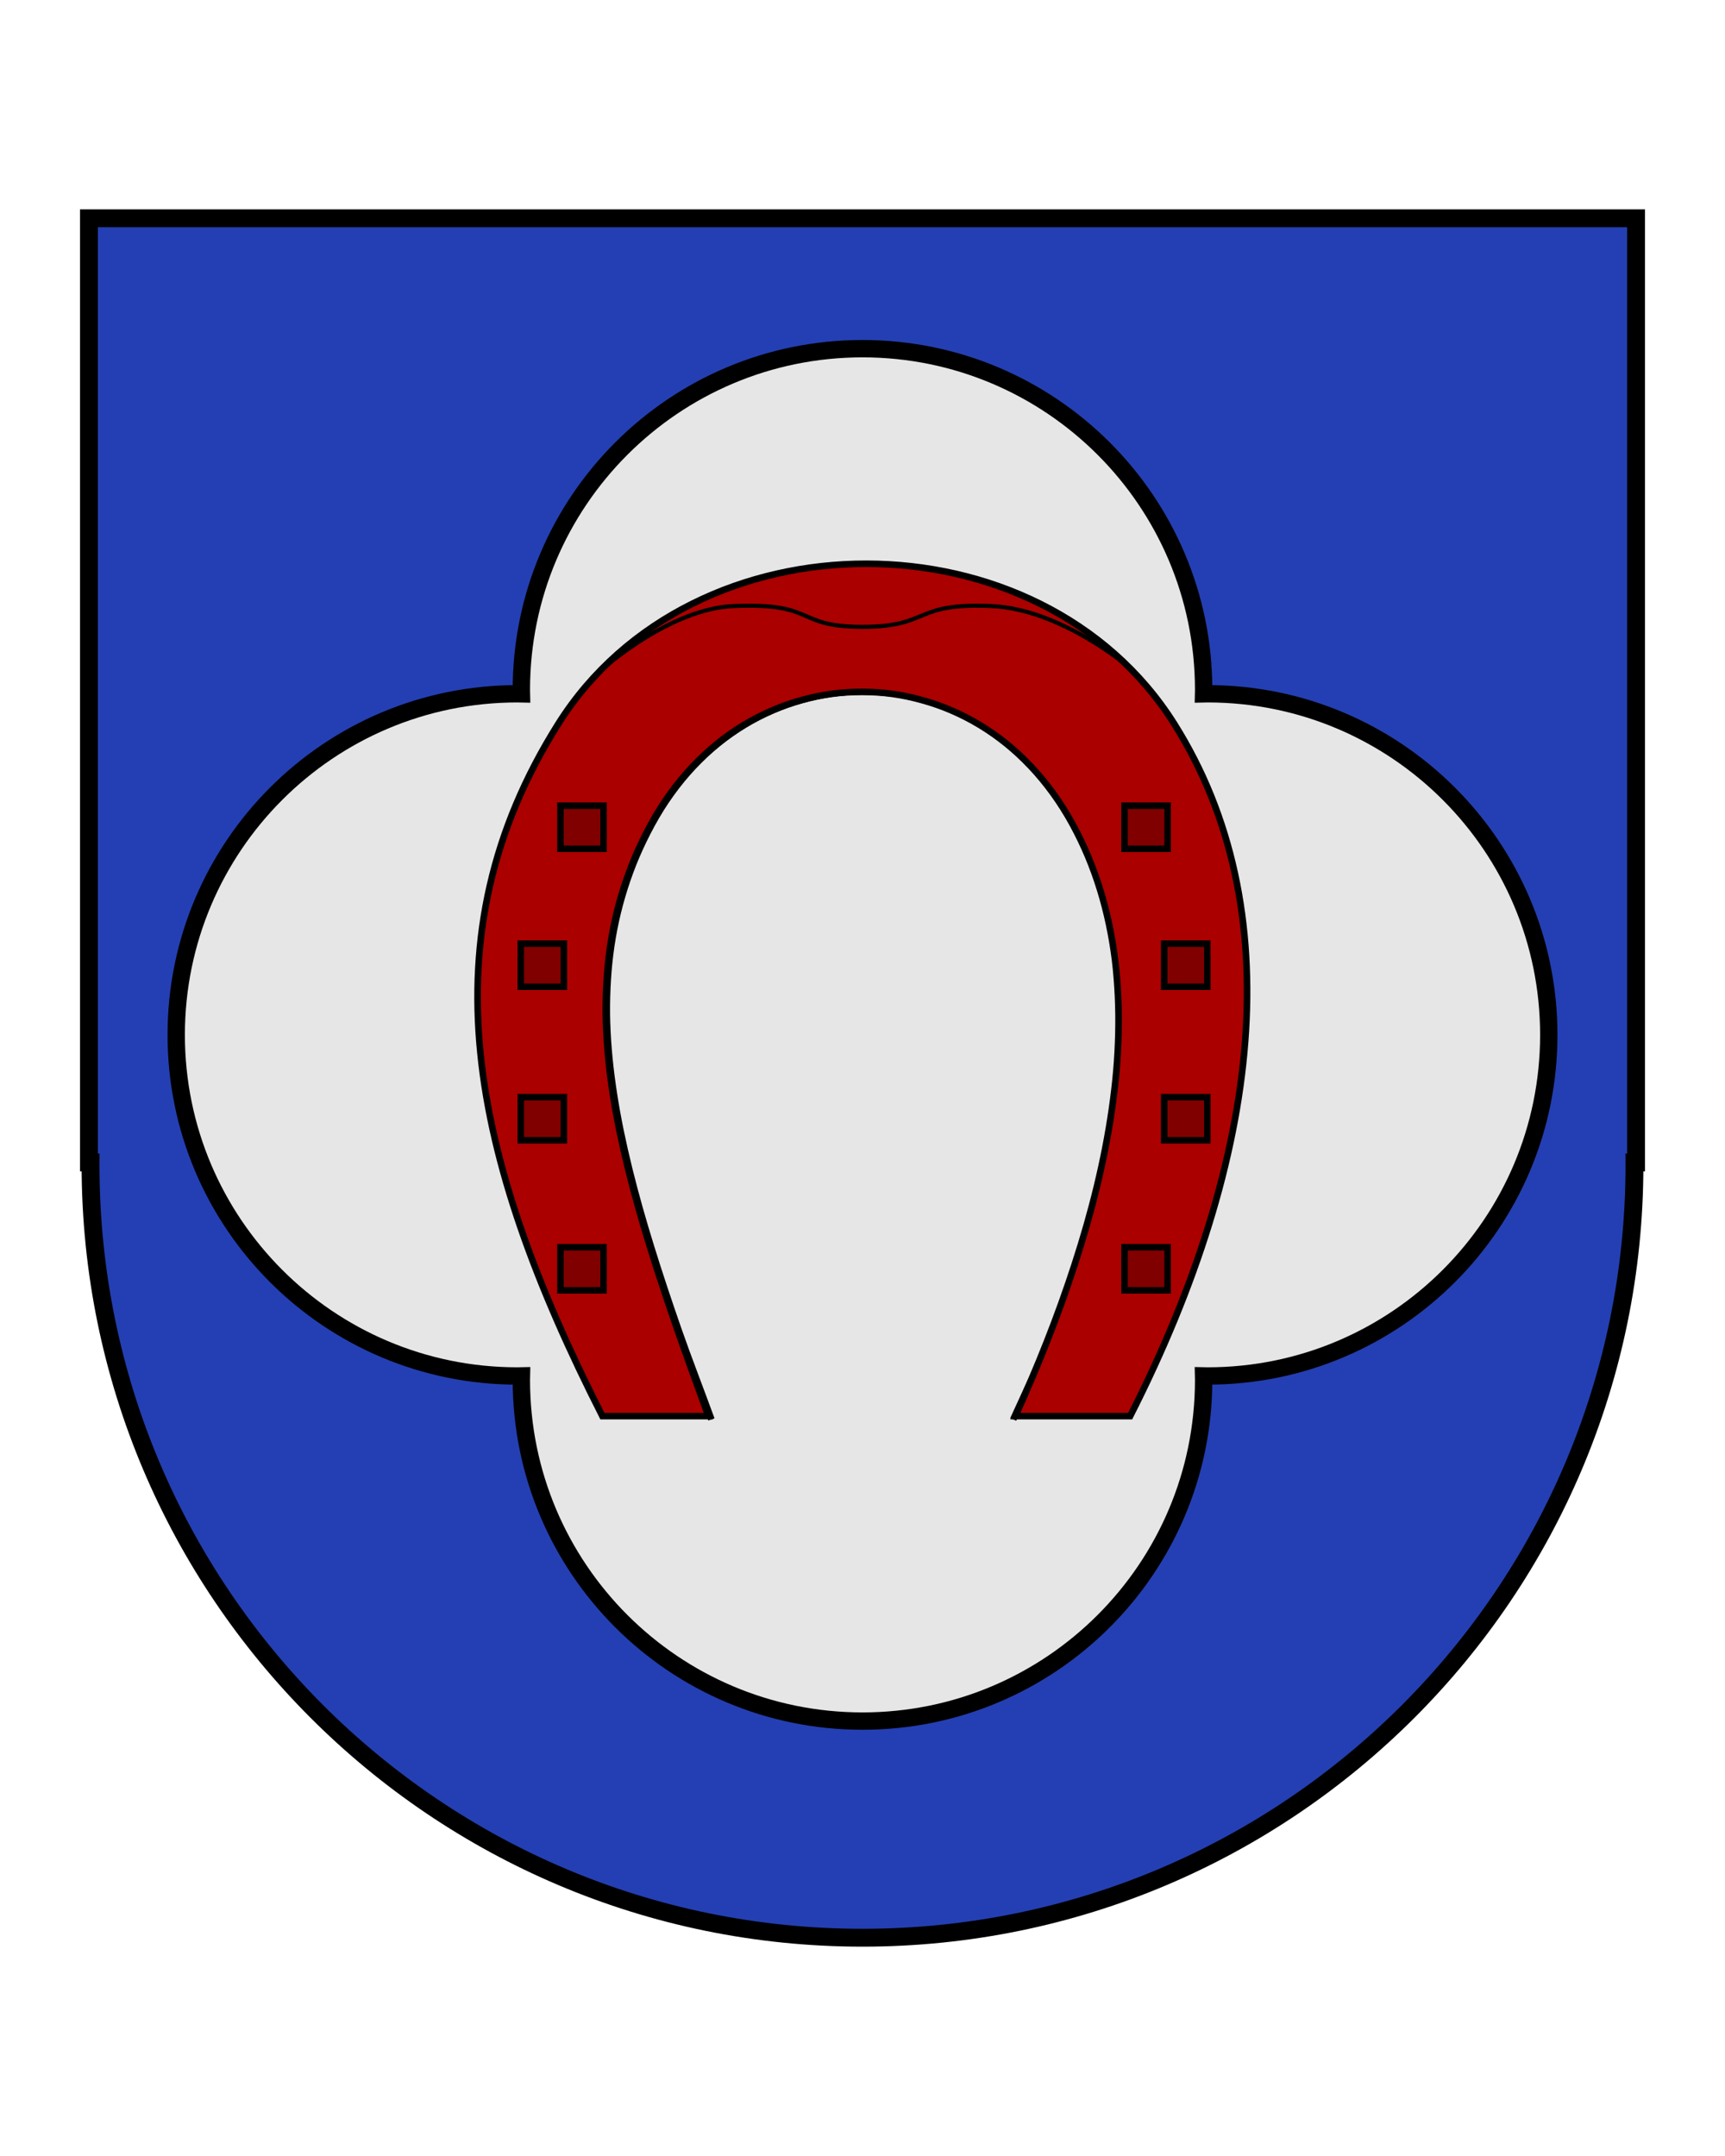 <?xml version="1.0" encoding="UTF-8" standalone="no"?>
<!-- Created with Inkscape (http://www.inkscape.org/) -->
<svg
   xmlns:dc="http://purl.org/dc/elements/1.1/"
   xmlns:cc="http://web.resource.org/cc/"
   xmlns:rdf="http://www.w3.org/1999/02/22-rdf-syntax-ns#"
   xmlns:svg="http://www.w3.org/2000/svg"
   xmlns="http://www.w3.org/2000/svg"
   xmlns:sodipodi="http://sodipodi.sourceforge.net/DTD/sodipodi-0.dtd"
   xmlns:inkscape="http://www.inkscape.org/namespaces/inkscape"
   version="1.0"
   width="400"
   height="500"
   id="svg1880"
   sodipodi:version="0.32"
   inkscape:version="0.45.1"
   sodipodi:docname="Wappen-Seissen.svg"
   inkscape:output_extension="org.inkscape.output.svg.inkscape"
   sodipodi:docbase="C:\Dokumente und Einstellungen\Klaus\Eigene Dateien\Eigene Bilder">
  <sodipodi:namedview
     inkscape:window-height="788"
     inkscape:window-width="797"
     inkscape:pageshadow="2"
     inkscape:pageopacity="0"
     guidetolerance="10.0"
     gridtolerance="10.0"
     objecttolerance="10.0"
     borderopacity="1.0"
     bordercolor="#666666"
     pagecolor="#ffffff"
     id="base"
     inkscape:zoom="1.066317"
     inkscape:cx="330.45825"
     inkscape:cy="259.45265"
     inkscape:window-x="262"
     inkscape:window-y="28"
     inkscape:current-layer="svg1880" />
  <defs
     id="defs1882" />
  <g
     id="layer1">
    <path
       d="M 20.621,50.621 L 20.621,269.581 L 20.996,269.581 C 20.995,269.79 20.996,269.998 20.996,270.207 C 20.996,369.11 101.189,449.379 200,449.379 C 298.811,449.379 379.004,369.11 379.004,270.207 C 379.004,269.998 379.005,269.79 379.004,269.581 L 379.379,269.581 L 379.379,50.621 L 20.621,50.621 z "
       style="fill:#243fb3;fill-opacity:1;stroke:black;stroke-width:4.142;stroke-miterlimit:4;stroke-dasharray:none;stroke-opacity:1"
       id="rect1900" />
    <path
       d="M 200,80.862 C 156.328,80.862 120.895,116.294 120.895,159.966 C 120.895,160.29 120.927,160.609 120.931,160.931 C 120.609,160.927 120.29,160.895 119.966,160.895 C 76.294,160.895 40.862,196.328 40.862,240 C 40.862,283.672 76.294,319.105 119.966,319.105 C 120.29,319.105 120.609,319.073 120.931,319.069 C 120.927,319.391 120.895,319.71 120.895,320.034 C 120.895,363.706 156.328,399.138 200,399.138 C 243.672,399.138 279.105,363.706 279.105,320.034 C 279.105,319.71 279.073,319.391 279.069,319.069 C 279.391,319.073 279.71,319.105 280.034,319.105 C 323.706,319.105 359.138,283.672 359.138,240 C 359.138,196.328 323.706,160.895 280.034,160.895 C 279.71,160.895 279.391,160.927 279.069,160.931 C 279.073,160.609 279.105,160.29 279.105,159.966 C 279.105,116.294 243.672,80.862 200,80.862 z M 199.035,239.035 C 199.358,239.039 199.677,239.071 200,239.071 C 200.323,239.071 200.642,239.039 200.965,239.035 C 200.961,239.358 200.929,239.677 200.929,240 C 200.929,240.323 200.961,240.642 200.965,240.965 C 200.642,240.961 200.323,240.929 200,240.929 C 199.677,240.929 199.358,240.961 199.035,240.965 C 199.039,240.642 199.071,240.323 199.071,240 C 199.071,239.677 199.039,239.358 199.035,239.035 z "
       style="fill:#e6e6e6;fill-opacity:1;stroke:black;stroke-width:4.023;stroke-miterlimit:4;stroke-dasharray:none;stroke-opacity:1"
       id="path1916" />
    <g
       transform="matrix(1, 0, 0, 0.996, -0.064, 0.484)"
       id="g1942">
      <g
         id="g1946">
        <path
           d="M 235.016,330.014 C 237.607,324.268 240.78,317.659 243.092,311.767 C 245.43,305.811 247.583,299.797 249.53,293.767 C 251.477,287.737 253.205,281.701 254.655,275.674 C 256.104,269.646 257.279,263.624 258.123,257.674 C 258.546,254.699 258.903,251.74 259.155,248.799 C 259.406,245.857 259.557,242.947 259.623,240.049 C 259.69,237.15 259.661,234.269 259.53,231.424 C 259.399,228.578 259.184,225.77 258.842,222.986 C 258.5,220.202 258.034,217.448 257.467,214.736 C 256.9,212.024 256.209,209.336 255.405,206.705 C 254.6,204.074 253.679,201.496 252.623,198.955 C 251.567,196.414 250.382,193.927 249.061,191.486 C 247.666,188.908 246.151,186.492 244.53,184.236 C 242.908,181.98 241.191,179.888 239.373,177.955 C 237.556,176.021 235.638,174.222 233.655,172.611 C 231.671,171 229.618,169.556 227.498,168.267 C 225.379,166.978 223.193,165.859 220.967,164.892 C 218.742,163.926 216.456,163.131 214.155,162.486 C 211.854,161.842 209.532,161.34 207.186,161.017 C 204.839,160.695 202.485,160.549 200.123,160.549 C 197.762,160.549 195.407,160.695 193.061,161.017 C 190.714,161.34 188.362,161.842 186.061,162.486 C 183.76,163.131 181.505,163.926 179.28,164.892 C 177.054,165.859 174.868,166.978 172.748,168.267 C 170.629,169.556 168.576,171 166.592,172.611 C 164.608,174.222 162.691,176.021 160.873,177.955 C 159.056,179.888 157.338,181.98 155.717,184.236 C 154.096,186.492 152.581,188.908 151.186,191.486 C 149.865,193.927 148.674,196.385 147.623,198.861 C 146.573,201.337 145.668,203.815 144.873,206.33 C 144.079,208.845 143.396,211.397 142.842,213.955 C 142.289,216.513 141.856,219.069 141.53,221.674 C 141.203,224.278 140.988,226.924 140.873,229.58 C 140.759,232.235 140.728,234.901 140.811,237.611 C 140.894,240.321 141.076,243.061 141.342,245.83 C 141.608,248.599 141.97,251.404 142.405,254.236 C 143.274,259.9 144.479,265.704 145.936,271.642 C 147.393,277.581 149.101,283.648 151.03,289.892 C 152.958,296.137 155.09,302.56 157.373,309.142 C 159.636,315.665 162.531,323.129 165.029,330.014"
           style="fill:#e6e6e6;fill-opacity:1;stroke:black;stroke-width:1.528;stroke-miterlimit:4;stroke-opacity:1"
           id="path1957" />
        <path
           d="M 200.969,130.778 C 173.062,130.758 145.137,143.16 129.531,168.048 C 98.32,217.824 109.152,268.801 139.75,329.25 L 164.344,329.25 C 161.846,322.367 159.419,315.683 157.156,309.162 C 154.873,302.582 152.741,296.161 150.812,289.918 C 148.884,283.675 147.176,277.61 145.719,271.673 C 144.262,265.737 143.057,259.934 142.187,254.272 C 141.753,251.441 141.391,248.637 141.125,245.869 C 140.859,243.1 140.677,240.362 140.594,237.652 C 140.511,234.943 140.542,232.278 140.656,229.624 C 140.771,226.969 140.986,224.324 141.312,221.72 C 141.639,219.116 142.071,216.56 142.625,214.003 C 143.178,211.446 143.862,208.895 144.656,206.38 C 145.451,203.866 146.356,201.389 147.406,198.914 C 148.457,196.439 149.648,193.981 150.969,191.541 C 152.363,188.964 153.879,186.548 155.5,184.293 C 157.121,182.038 158.839,179.947 160.656,178.014 C 162.474,176.081 164.391,174.282 166.375,172.672 C 168.359,171.061 170.411,169.618 172.531,168.329 C 174.651,167.041 176.837,165.922 179.062,164.955 C 181.288,163.989 183.543,163.194 185.844,162.55 C 188.145,161.905 190.497,161.404 192.844,161.081 C 195.19,160.759 197.545,160.613 199.906,160.613 C 202.268,160.613 204.622,160.759 206.969,161.081 C 209.315,161.404 211.636,161.905 213.938,162.55 C 216.239,163.194 218.524,163.989 220.75,164.955 C 222.976,165.922 225.161,167.041 227.281,168.329 C 229.401,169.618 231.454,171.061 233.438,172.672 C 235.421,174.282 237.339,176.081 239.156,178.014 C 240.974,179.947 242.691,182.038 244.313,184.293 C 245.934,186.548 247.449,188.964 248.844,191.541 C 250.164,193.981 251.35,196.468 252.406,199.008 C 253.462,201.548 254.383,204.125 255.188,206.755 C 255.992,209.386 256.683,212.073 257.25,214.784 C 257.817,217.496 258.283,220.249 258.625,223.032 C 258.967,225.815 259.181,228.622 259.313,231.467 C 259.444,234.312 259.473,237.192 259.406,240.089 C 259.34,242.987 259.189,245.896 258.938,248.837 C 258.686,251.777 258.329,254.735 257.906,257.709 C 257.062,263.657 255.887,269.677 254.438,275.704 C 252.988,281.73 251.26,287.764 249.313,293.792 C 247.366,299.82 245.213,305.832 242.875,311.787 C 240.563,317.676 238.091,323.506 235.5,329.25 L 262.125,329.25 C 292.723,268.801 299.225,210.919 272.344,168.048 C 256.787,143.238 228.876,130.797 200.969,130.778 z "
           style="fill: rgb(170, 0, 0); fill-opacity: 1; stroke: black; stroke-width: 1.528; stroke-miterlimit: 4; stroke-opacity: 1;"
           id="rect1930" />
      </g>
    </g>
    <g
       transform="translate(-0.846, 4.046)"
       id="g1992">
      <rect
         width="10"
         height="10"
         x="130.8"
         y="182.8"
         style="fill: maroon; fill-opacity: 1; stroke: black; stroke-width: 1.507; stroke-miterlimit: 4; stroke-dasharray: none; stroke-opacity: 1;"
         id="rect1972" />
      <rect
         width="10"
         height="10"
         x="121.6"
         y="214.8"
         style="fill: maroon; fill-opacity: 1; stroke: black; stroke-width: 1.507; stroke-miterlimit: 4; stroke-dasharray: none; stroke-opacity: 1;"
         id="rect1974" />
      <rect
         width="10"
         height="10"
         x="121.6"
         y="250.4"
         style="fill: maroon; fill-opacity: 1; stroke: black; stroke-width: 1.507; stroke-miterlimit: 4; stroke-dasharray: none; stroke-opacity: 1;"
         id="rect1976" />
      <rect
         width="10"
         height="10"
         x="130.8"
         y="285.2"
         style="fill: maroon; fill-opacity: 1; stroke: black; stroke-width: 1.507; stroke-miterlimit: 4; stroke-dasharray: none; stroke-opacity: 1;"
         id="rect1978" />
    </g>
    <g
       transform="matrix(-1, 0, 0, 1, 401.553, 4.046)"
       id="g1998">
      <rect
         width="10"
         height="10"
         x="130.8"
         y="182.8"
         style="fill: maroon; fill-opacity: 1; stroke: black; stroke-width: 1.507; stroke-miterlimit: 4; stroke-dasharray: none; stroke-opacity: 1;"
         id="rect2000" />
      <rect
         width="10"
         height="10"
         x="121.6"
         y="214.8"
         style="fill: maroon; fill-opacity: 1; stroke: black; stroke-width: 1.507; stroke-miterlimit: 4; stroke-dasharray: none; stroke-opacity: 1;"
         id="rect2002" />
      <rect
         width="10"
         height="10"
         x="121.6"
         y="250.4"
         style="fill: maroon; fill-opacity: 1; stroke: black; stroke-width: 1.507; stroke-miterlimit: 4; stroke-dasharray: none; stroke-opacity: 1;"
         id="rect2004" />
      <rect
         width="10"
         height="10"
         x="130.8"
         y="285.2"
         style="fill: maroon; fill-opacity: 1; stroke: black; stroke-width: 1.507; stroke-miterlimit: 4; stroke-dasharray: none; stroke-opacity: 1;"
         id="rect2006" />
    </g>
    <path
       d="M 140.474,154.526 C 140.474,154.526 155.587,141.185 169.995,140.561 C 189.634,139.711 184.072,145.371 200,145.371 C 215.928,145.371 211.536,139.711 230.004,140.561 C 245.993,141.297 261.526,154.526 261.526,154.526 L 261.526,154.526"
       style="fill: none; fill-opacity: 0.75; fill-rule: evenodd; stroke: black; stroke-width: 0.949px; stroke-linecap: butt; stroke-linejoin: miter; stroke-opacity: 1;"
       id="path2131" />
  </g>
</svg>
